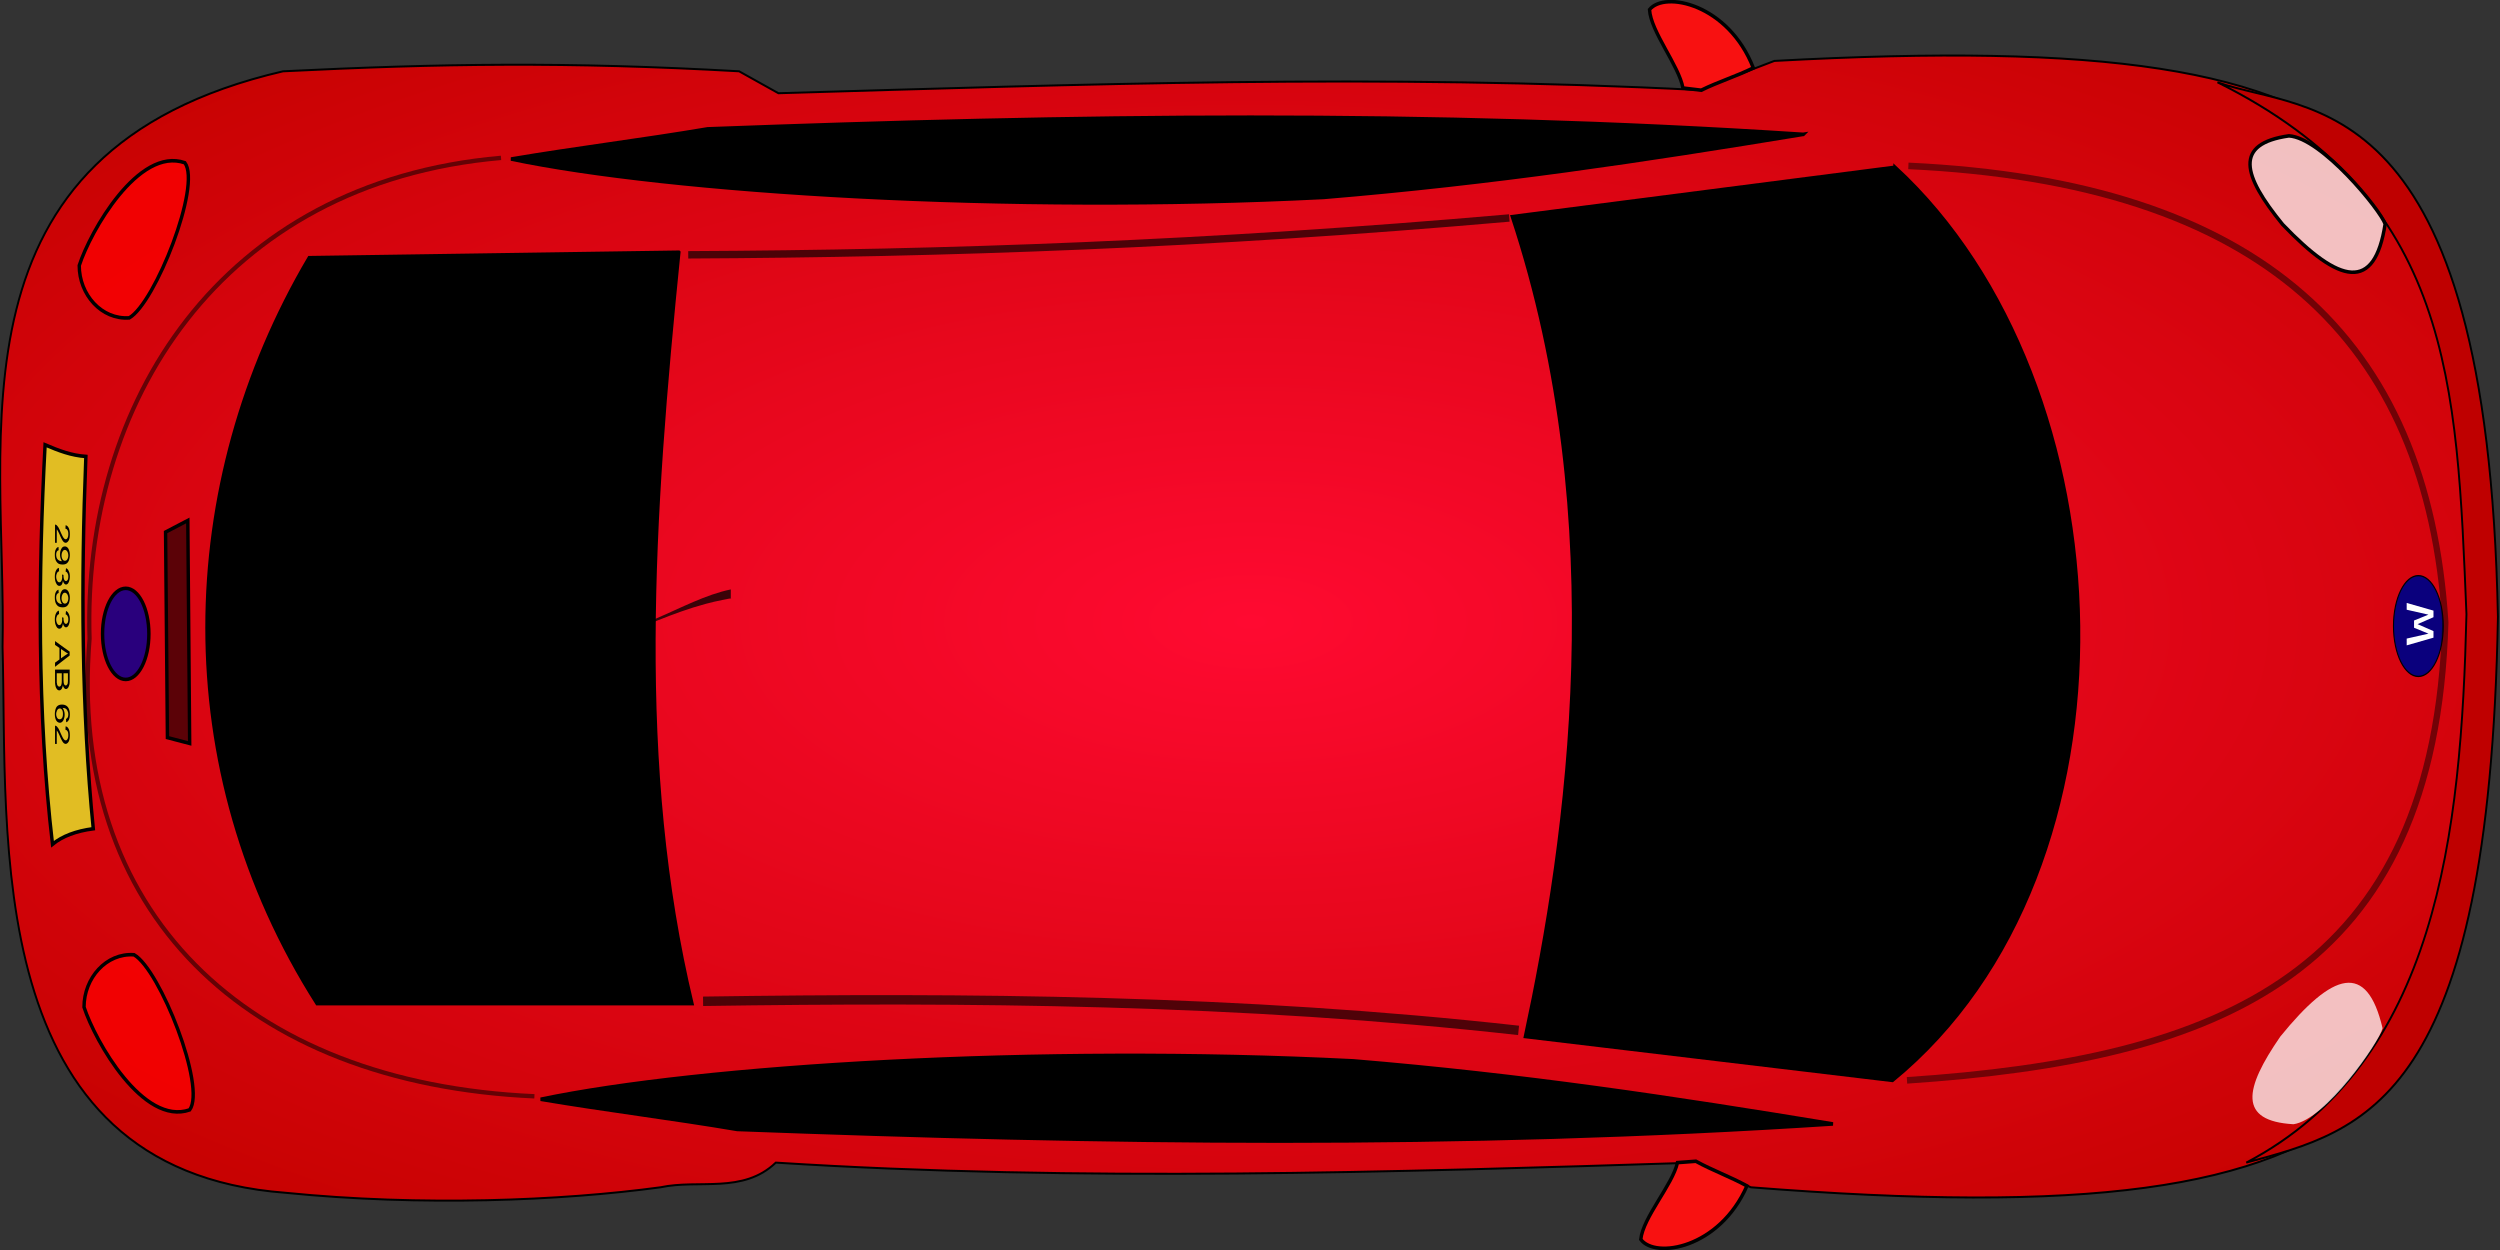 <!--Created with Inkscape (http://www.inkscape.org/)--><svg xmlns:dc="http://purl.org/dc/elements/1.1/" xmlns:cc="http://creativecommons.org/ns#" xmlns:rdf="http://www.w3.org/1999/02/22-rdf-syntax-ns#" xmlns="http://www.w3.org/2000/svg" xmlns:xlink="http://www.w3.org/1999/xlink" xmlns:sodipodi="http://sodipodi.sourceforge.net/DTD/sodipodi-0.dtd" xmlns:inkscape="http://www.inkscape.org/namespaces/inkscape" sodipodi:docname="car1.svg" viewBox="0 0 800 400" sodipodi:version="0.32" version="1.0" inkscape:output_extension="org.inkscape.output.svg.inkscape" inkscape:version="0.92.1 r" width="800" height="400"><rect x="0" y="0" width="800" height="400" fill="#333333" stroke="none"/><defs><radialGradient inkscape:collect="always" xlink:href="#a" id="c" gradientUnits="userSpaceOnUse" gradientTransform="matrix(-.663 0 0 -1.508 605.54 1006.824)" cx="565.16" cy="346.26" r="420.99"/><radialGradient inkscape:collect="always" xlink:href="#b" id="d" gradientUnits="userSpaceOnUse" gradientTransform="matrix(-1.02 0 0 -.981 605.54 1006.824)" cx="537.79" cy="113.83" fx="538.56" fy="113.43" r="110.57"/><radialGradient inkscape:collect="always" xlink:href="#b" id="e" gradientUnits="userSpaceOnUse" gradientTransform="matrix(-.983 0 0 -1.017 605.54 1006.824)" cx="209.53" cy="106.33" fx="208.68" fy="107.57" r="88.778"/><linearGradient id="a"><stop style="stop-color:#ff0a31" offset="0"/><stop style="stop-color:#c60200" offset="1"/></linearGradient><linearGradient id="b"><stop style="stop-color:#6b5635" offset="0"/><stop style="stop-color:#fff" offset="1"/></linearGradient></defs><sodipodi:namedview bordercolor="#666666" inkscape:pageshadow="2" inkscape:window-y="0" pagecolor="#ffffff" inkscape:window-height="1051" inkscape:zoom="0.43415837" inkscape:window-x="0" showgrid="false" borderopacity="1.0" inkscape:current-layer="g4503" inkscape:cx="359.91933" inkscape:cy="94.331291" inkscape:window-width="1888" inkscape:pageopacity="0.0" fit-margin-top="0" fit-margin-left="0" fit-margin-right="0" fit-margin-bottom="0" inkscape:window-maximized="1" units="px"/><g transform="matrix(0 .862 -.824 0 799.64 0)"><path inkscape:connector-curvature="0" sodipodi:nodetypes="ccccccccccccc" style="fill:url(#c);fill-rule:evenodd;stroke:#000;stroke-width:.75" d="M231.35 2.092c175.61 6.158 228.86 30.31 209.41 288.39-3.05 7.13-6.11 14.26-9.16 21.38 3.6 119.1 7.2 238.92 0 357.29 11.69 12.77 6.11 29.86 9.16 44.79 5 38.45 7.12 92.73 2.04 145.57-8.5 118.7-132.17 107.84-202.57 109.93-78.45-1.75-184.26 23.84-213.76-108.92-2.884-61.2-3.604-110.16-.005-177.12 2.714-5.09 5.429-10.17 8.143-15.26-3.277-117.65-7.274-233.14-1.194-357.26-3.599-9.84-7.198-19.68-10.797-29.51-13.196-254.33 36.949-270.4 208.73-279.28z"/><path inkscape:connector-curvature="0" sodipodi:nodetypes="ccccc" style="fill:#bf0000;fill-rule:evenodd;stroke:#000;stroke-width:.75" d="M431.6 98.096c-37.32-74.309-122.49-83.47-203.59-85.506-86.18 3.733-154.04 5.429-197.47 96.7C42.412 74.684 30.876 4.45 229.03.37 408.87 3.768 419.72 51.95 431.6 98.096z"/><path inkscape:connector-curvature="0" sodipodi:nodetypes="ccccc" style="fill:#000;fill-opacity:1;fill-rule:evenodd;stroke:#000;stroke-width:1pt" d="M62.092 234.5c80.418-91.28 260.59-99.08 338.97 1.02-5.43 47.5-10.86 95-16.28 142.51-73.97-16.63-190.7-34.27-304.36 5.09-6.113-49.54-12.22-99.08-18.328-148.62z"/><path inkscape:connector-curvature="0" sodipodi:nodetypes="ccccc" style="fill:#000;fill-opacity:1;fill-rule:evenodd;stroke:#000;stroke-width:1pt" d="M93.648 706.82c99.082 10.52 191.03 16.96 278.91-5.09v145.56c-87.2 58.02-192.73 54.97-276.88 3.05-.675-47.84-1.353-95.68-2.032-143.52z"/><path inkscape:connector-curvature="0" sodipodi:nodetypes="ccccc" style="fill:#f81111;fill-opacity:1;fill-rule:nonzero;stroke:#000;stroke-width:1pt" d="M440.25 292.01c23.24 10.69 27.15 35.63 19.85 41.23-8.14-.85-20.36-12.39-28.5-14.25l-.51-7.13c3.39-6.45 5.77-13.4 9.16-19.85z"/><path inkscape:connector-curvature="0" sodipodi:nodetypes="ccccc" style="fill:#f81111;fill-opacity:1;fill-rule:nonzero;stroke:#000;stroke-width:1pt" d="M25.21 289.54c-23.691 9.66-28.686 34.4-21.645 40.31 8.173-.49 20.884-11.47 29.102-12.98l.822-7.1c-3.106-6.59-5.173-13.64-8.279-20.23z"/><path inkscape:connector-curvature="0" sodipodi:nodetypes="cccc" style="fill:url(#d);fill-opacity:.75;fill-rule:evenodd" d="M381.72 45.164c-24.94 6.107-20.87 19.34 3.06 39.699 19.51 14.081 31.38 16.457 32.57-5.09-1.7-12.554-30.37-33.252-35.63-34.609z"/><path inkscape:connector-curvature="0" sodipodi:nodetypes="cccc" style="fill:url(#e);fill-opacity:.75;fill-rule:evenodd;stroke:#000;stroke-width:1pt" d="M83.154 44.172c25.346 4.076 22.356 17.594.157 39.816C65 99.596 53.354 102.92 50.433 81.541c.679-12.65 27.588-35.593 32.721-37.369z"/><path inkscape:connector-curvature="0" sodipodi:nodetypes="ccccc" style="fill:#000;fill-opacity:1;fill-rule:evenodd;stroke:#000;stroke-width:1pt" d="M49.877 270.13c-9.161 147.26-7.125 283.32-2.036 425.49 4.072 25.11 7.126 51.24 11.197 76.34 12.385-61.92 20.189-192.55 14.251-315.55-5.259-66.17-13.572-123.68-23.412-186.28z"/><path inkscape:connector-curvature="0" sodipodi:nodetypes="ccccc" style="fill:#000;fill-opacity:1;fill-rule:evenodd;stroke:#000;stroke-width:1pt" d="M417.24 258.62c9.16 147.26 7.13 283.32 2.04 425.49-4.08 25.11-7.13 51.24-11.2 76.35-12.39-61.93-20.19-192.56-14.25-315.56 5.26-66.16 13.57-123.68 23.41-186.28z"/><path inkscape:connector-curvature="0" style="fill:#000;fill-opacity:.581;fill-rule:evenodd;stroke:#000;stroke-width:1pt" d="m193.21 897.5 82.77-.72-2.16 8.64-76.3.72z"/><ellipse style="fill:#29007d;fill-rule:evenodd;stroke:#000;stroke-width:1pt" transform="translate(-142.93 -44.013)" cx="378.246" cy="965.628" rx="16.915" ry="8.997"/><path inkscape:connector-curvature="0" sodipodi:nodetypes="cccc" style="fill:red;fill-opacity:.718;fill-rule:evenodd;stroke:#000;stroke-width:1pt" d="M354.44 918.38c5.52-10.08 49.18-28.08 57.58-21.6 6 18-25.43 36.71-38.15 41.03-10.8 0-20.15-8.64-19.43-19.43z"/><path inkscape:connector-curvature="0" sodipodi:nodetypes="cccc" style="fill:red;fill-opacity:.718;fill-rule:evenodd;stroke:#000;stroke-width:1pt" d="M118 920.24c-5.52-10.08-49.183-28.07-57.58-21.59-5.999 17.99 25.432 36.71 38.148 41.02 10.792 0 20.152-8.63 19.432-19.43z"/><path inkscape:connector-curvature="0" sodipodi:nodetypes="cc" style="fill:none;stroke:#000;stroke-width:3.5;stroke-opacity:.645" d="M382.51 380.7c-11.52 107.97-12.24 214.49-10.8 316.7"/><path inkscape:connector-curvature="0" sodipodi:nodetypes="cc" style="fill:none;stroke:#000;stroke-width:2.75;stroke-opacity:.661" d="M80.92 384.3c9.837 117.8 13.196 217.61 13.676 318.86"/><path inkscape:connector-curvature="0" style="fill:#000;fill-opacity:.75" d="M222.3 686.63c-.46-1.01.24 2.22.44 3.31.4 2.18.89 4.33 1.44 6.47 1.64 6.36 3.81 12.52 6.14 18.64.57 1.44 1.15 2.88 1.73 4.31l-.83.16c-.6-1.44-1.2-2.87-1.79-4.3-3.68-9.03-8.73-18.93-10.62-28.59z"/><path inkscape:connector-curvature="0" sodipodi:nodetypes="ccccc" style="fill:#e1bd23;fill-rule:evenodd;stroke:#000;stroke-width:1pt" d="M169.45 937.09c-.36 5.64-2.16 10.56-4.32 15.84 47.63 2.63 99.21 3.11 148.28-2.88-3-3.84-4.92-9.12-5.76-15.84-43.91 4.56-91.41 4.8-138.2 2.88z"/><ellipse style="fill:#0a007d;fill-rule:evenodd;stroke:#000;stroke-width:.5" transform="matrix(1 0 0 .866 -142.6 -33.28)" cx="375.007" cy="74.536" rx="18.714" ry="11.157"/><path inkscape:connector-curvature="0" style="fill:#fff" transform="scale(1.354 -.739)" d="M165.31-48.445h1.86l1.35 11.427 1.6-7.561h1.99l1.62 7.58 1.35-11.446h1.86l-2.11 14.077h-1.8l-1.91-8.363-1.9 8.363h-1.81z"/><path inkscape:connector-curvature="0" sodipodi:nodetypes="ccc" style="fill:none;stroke:#000;stroke-width:2.434;stroke-opacity:.468" d="M61.583 229.32C67.691 92.44 125.71 27.75 231.073 20.8c130.97 3.917 162.19 87.5 169.99 209.06"/><path inkscape:connector-curvature="0" style="fill:#000" transform="scale(1.339 .747)" d="M150.49 1269.6v.9h-5.05c0-.2.03-.4.11-.7.13-.3.34-.6.62-1 .28-.3.69-.7 1.23-1.1.83-.7 1.39-1.2 1.68-1.6.29-.4.43-.8.43-1.2 0-.3-.13-.7-.39-.9-.27-.3-.62-.4-1.04-.4-.45 0-.81.1-1.08.4-.28.3-.41.7-.42 1.1l-.96-.1c.07-.7.32-1.2.75-1.6.43-.4 1-.6 1.73-.6s1.31.2 1.74.6c.42.5.64 1 .64 1.6 0 .3-.07.6-.19.9-.13.3-.33.6-.62.9-.29.3-.77.8-1.45 1.3-.56.5-.92.8-1.08 1-.16.2-.29.3-.39.5zm1.15-.9.9-.1c.07.5.22.8.44 1 .21.2.49.3.82.3.29 0 .54-.1.76-.2.22-.2.39-.3.53-.6.14-.2.26-.5.35-.9.1-.3.14-.7.14-1.1v-.2c-.19.3-.45.5-.77.7-.32.2-.68.3-1.05.3-.64 0-1.17-.2-1.61-.7-.43-.4-.65-1-.65-1.8s.23-1.4.68-1.9c.46-.4 1.03-.7 1.72-.7.49 0 .95.2 1.36.4.41.3.72.7.93 1.2.22.5.32 1.2.32 2.1 0 1-.1 1.8-.31 2.4-.22.5-.53 1-.95 1.3-.42.3-.91.4-1.47.4-.6 0-1.08-.1-1.46-.5-.38-.3-.61-.8-.68-1.4zm3.83-3.3c0-.6-.14-1-.43-1.3-.28-.3-.63-.5-1.03-.5-.42 0-.78.2-1.09.5-.31.4-.46.8-.46 1.3s.15.9.44 1.2c.29.3.65.5 1.08.5.44 0 .79-.2 1.07-.5s.42-.7.42-1.2zm1.97 3.1.93-.1c.11.5.29.9.55 1.1.26.2.57.4.95.4.44 0 .81-.2 1.11-.5.31-.3.46-.7.46-1.1 0-.5-.14-.8-.42-1.1-.29-.3-.64-.4-1.08-.4-.17 0-.39 0-.66.1l.11-.8h.15c.4 0 .76-.1 1.07-.3.32-.2.48-.6.48-1 0-.3-.11-.6-.35-.9-.23-.2-.53-.3-.9-.3-.36 0-.66.1-.91.4-.24.2-.4.5-.46 1l-.94-.2c.11-.6.37-1.1.78-1.4.41-.4.91-.6 1.51-.6.42 0 .8.1 1.15.3.35.2.62.4.81.7.18.3.28.7.28 1 0 .3-.09.6-.27.9-.18.3-.44.5-.78.7.45.1.8.3 1.05.6s.37.8.37 1.2c0 .7-.24 1.3-.73 1.7-.48.5-1.1.7-1.84.7-.67 0-1.23-.2-1.67-.6-.44-.4-.69-.9-.75-1.5zm6.06.2.9-.1c.08.5.23.8.44 1 .22.2.49.3.83.3.29 0 .54-.1.76-.2.21-.2.39-.3.53-.6.14-.2.25-.5.35-.9.09-.3.14-.7.14-1.1 0 0 0-.1-.01-.2-.18.3-.44.5-.76.7-.33.2-.68.3-1.06.3-.63 0-1.16-.2-1.6-.7-.44-.4-.66-1-.66-1.8s.23-1.4.69-1.9c.45-.4 1.02-.7 1.71-.7.5 0 .95.2 1.36.4.41.3.73.7.94 1.2.21.5.32 1.2.32 2.1 0 1-.11 1.8-.32 2.4-.21.5-.52 1-.94 1.3-.42.3-.91.4-1.47.4-.6 0-1.09-.1-1.46-.5-.38-.3-.61-.8-.69-1.4zm3.84-3.3c0-.6-.14-1-.43-1.3-.29-.3-.63-.5-1.03-.5-.42 0-.78.2-1.09.5-.31.4-.46.8-.46 1.3s.14.9.44 1.2c.29.3.65.5 1.08.5.43 0 .79-.2 1.07-.5s.42-.7.42-1.2zm1.96 3.1.94-.1c.11.5.29.9.55 1.1.26.2.57.4.94.4.44 0 .81-.2 1.12-.5.3-.3.45-.7.45-1.1 0-.5-.14-.8-.42-1.1-.28-.3-.64-.4-1.07-.4-.18 0-.4 0-.66.1l.1-.8h.15c.4 0 .76-.1 1.08-.3.32-.2.48-.6.48-1 0-.3-.12-.6-.35-.9-.23-.2-.53-.3-.9-.3-.36 0-.67.1-.91.4-.24.2-.4.5-.47 1l-.94-.2c.12-.6.38-1.1.79-1.4.4-.4.91-.6 1.51-.6.42 0 .8.1 1.15.3.35.2.62.4.8.7.19.3.28.7.28 1 0 .3-.09.6-.26.9-.18.3-.44.5-.79.7.45.1.8.3 1.05.6s.38.8.38 1.2c0 .7-.25 1.3-.73 1.7-.49.5-1.1.7-1.84.7-.67 0-1.23-.2-1.67-.6-.44-.4-.7-.9-.76-1.5zm8.43 2 2.93-7.6h1.08l3.13 7.6h-1.15l-.89-2.3h-3.19l-.84 2.3zm2.2-3.1h2.58l-.79-2.1c-.24-.7-.43-1.2-.54-1.6-.1.5-.24.9-.41 1.4zm5.71 3.1v-7.6h2.86c.59 0 1.06 0 1.41.2.35.2.63.4.82.7.2.3.3.7.3 1 0 .3-.08.7-.26.9-.18.3-.45.6-.8.7.46.2.81.4 1.06.7.25.4.37.7.37 1.2 0 .3-.07.7-.22 1-.15.3-.34.5-.56.7-.22.2-.5.3-.84.4-.33.1-.74.1-1.23.1zm1.01-4.4h1.65c.45 0 .77-.1.96-.1.26-.1.45-.2.58-.4.13-.2.2-.4.2-.7 0-.2-.06-.4-.18-.6-.12-.2-.3-.4-.52-.4-.23-.1-.62-.1-1.16-.1h-1.53zm0 3.5h2.59c.23-.1.43-.2.58-.2.16-.1.29-.3.39-.5.1-.2.15-.4.15-.6 0-.3-.08-.5-.22-.8-.15-.2-.35-.3-.61-.4-.26-.1-.63-.1-1.11-.1h-1.77zm13.59-4.9-.93.1c-.08-.4-.2-.6-.36-.8-.25-.3-.56-.4-.93-.4-.3 0-.56.1-.79.3-.29.2-.53.5-.7.9-.17.4-.25 1-.26 1.8.22-.4.5-.6.83-.8.32-.2.66-.3 1.02-.3.63 0 1.16.3 1.6.7.44.5.66 1.1.66 1.8 0 .5-.11.9-.31 1.4-.21.4-.49.7-.85.9-.37.2-.78.3-1.23.3a2.6 2.6 0 0 1-1.91-.8c-.5-.6-.74-1.6-.74-2.9 0-1.4.27-2.5.81-3.2.48-.6 1.12-.9 1.93-.9.6 0 1.09.2 1.47.5.38.4.61.8.69 1.4zm-3.82 3.3c0 .3.06.7.2 1 .14.2.33.5.58.6.24.2.5.3.77.3.4 0 .74-.2 1.02-.5.29-.3.43-.8.43-1.3s-.14-1-.42-1.3c-.28-.3-.64-.4-1.07-.4-.42 0-.78.1-1.07.4-.3.3-.44.7-.44 1.2zm9.82 1.6v.9h-5.05c0-.2.03-.4.11-.7.13-.3.34-.6.62-1 .28-.3.69-.7 1.22-1.1.83-.7 1.39-1.2 1.69-1.6.29-.4.43-.8.43-1.2 0-.3-.13-.7-.4-.9-.26-.3-.61-.4-1.03-.4-.46 0-.82.1-1.09.4-.27.3-.4.7-.41 1.1l-.96-.1c.07-.7.31-1.2.74-1.6.43-.4 1.01-.6 1.74-.6s1.31.2 1.74.6c.42.5.64 1 .64 1.6 0 .3-.07.6-.19.9-.13.3-.33.6-.62.9-.29.3-.78.8-1.45 1.3-.56.5-.92.8-1.08 1-.16.2-.29.3-.4.5z"/><path inkscape:connector-curvature="0" sodipodi:nodetypes="ccc" style="fill:none;stroke:#000;stroke-width:1.625;stroke-opacity:.524" d="M406.98 762.9c-4.8 112.29-68.62 181.39-169.87 172.75-86.85 2.88-169.39-50.38-178.5-159.79"/></g></svg>